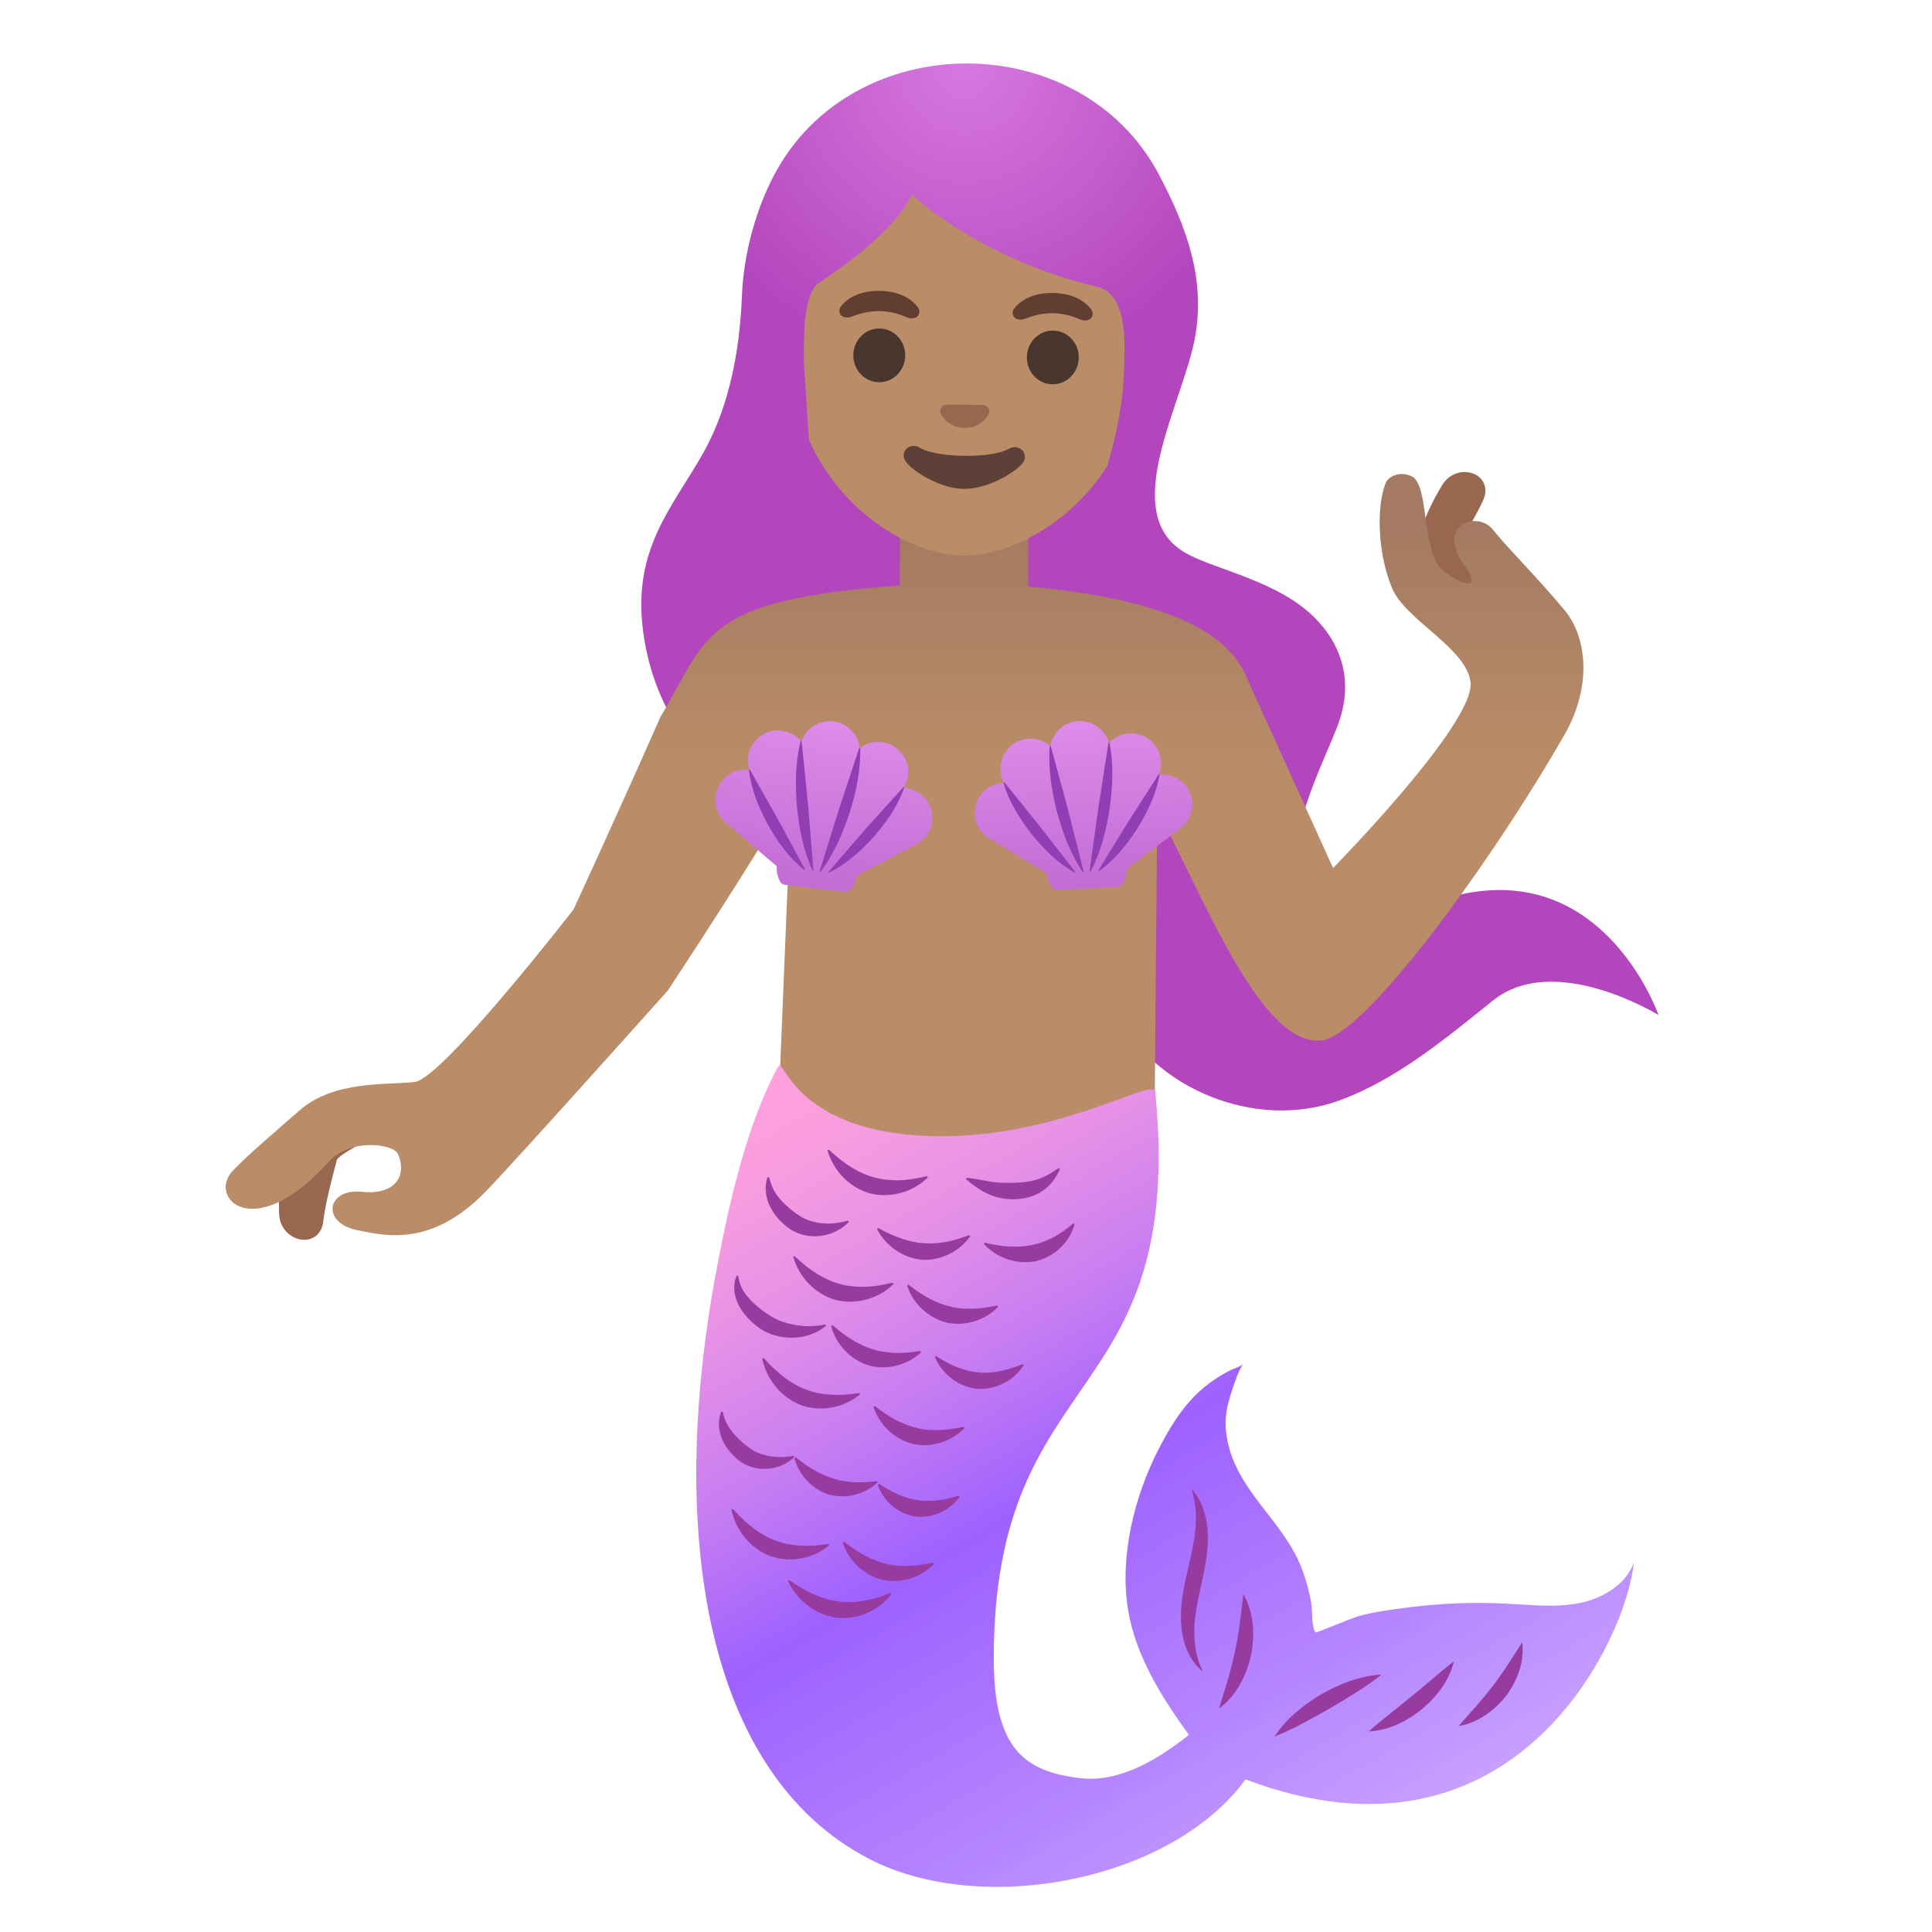 <svg enable-background="new 0 0 128 128" version="1.1" viewBox="0 0 128 128" xmlns="http://www.w3.org/2000/svg"><radialGradient id="a" cx="63.958" cy="125.58" r="20.279" gradientTransform="matrix(1 0 0 -1 0 130)" gradientUnits="userSpaceOnUse"><stop stop-color="#D777E0" offset=".005"/><stop stop-color="#B346BD" offset="1"/></radialGradient><path d="m87 60c-3-3 0.82-9.51 1.74-12.26 1.11-3.32-0.36-6.04-2.74-7.74-2.46-1.75-5.88-2.44-7.48-3.38-4.52-2.62-0.09-9.98 0.67-14.35 0.67-3.85-0.6-7.28-2.4-10.69-5.19-9.84-20.34-9.84-25.52 0.05-1.17 2.24-1.88 4.83-2.08 7.35-0.09 1.1-0.04 6.4-2.55 10.94-2.06 3.71-4.86 6.46-3.99 12.21 1.78 11.73 14.37 14.48 18.42 14.14 1.89-0.16 4.64-0.69 6.31 0.28 4.25 2.47 4.38 6.16 6.45 10.37 2.59 5.27 9.42 8.01 14.93 5.98 3.8-1.4 6.99-4.08 10.15-6.61 4.09-3.29 10.97 0.96 10.97 0.96s-3.88-11.25-14.73-7.53c-4.11 1.41-5.15 3.28-8.15 0.28z" fill="url(#a)"/><path d="m27.02 73.43c-0.21-0.34-0.67-0.47-1.36-0.61-0.16-0.03-0.4-0.09-0.46-0.11-1.15-0.54-3.24 0.12-4.07 0.52-2.59 1.26-2.7 5.45-2.64 7.19 0.04 1.04 0.85 1.69 1.62 1.72h0.05c0.67 0 1.17-0.47 1.25-1.18 0.09-0.83 0.4-2.23 0.91-4.12 0.19-0.38 2-1.29 2.87-1.73 1.51-0.76 1.79-0.93 1.88-1.25 0.04-0.14 0.02-0.32-0.05-0.43z" fill="#99674F"/><path d="m98.26 38.21c-0.13-0.08-0.27-0.15-0.41-0.21-0.17-0.08-0.33-0.15-0.48-0.26-0.53-0.4-0.61-1.24-0.46-1.84 0.11-0.42 0.39-0.92 0.68-1.45 0.24-0.44 0.49-0.89 0.7-1.38 0.28-0.66 0.06-1.32-0.54-1.63-0.66-0.34-1.66-0.18-2.19 0.68-0.87 1.42-2.74 4.96-1.16 7.23 0.62 0.9 1.65 1.49 2.74 1.57 0.08 0.01 0.15 0.01 0.23 0.01 0.39 0 0.73-0.08 1.01-0.24 0.48-0.27 0.77-0.77 0.73-1.27-0.02-0.48-0.33-0.91-0.85-1.21z" fill="#99674F"/><linearGradient id="b" x1="59.933" x2="59.933" y1="31.984" y2="75.101" gradientUnits="userSpaceOnUse"><stop stop-color="#A47B62" offset=".073"/><stop stop-color="#BA8D68" offset=".439"/></linearGradient><path d="m103.62 40.38c-2-2.38-3.67-3.99-4.71-5.29s-3.89-0.33-1.83 2.46c1.17 1.59-0.28 1.31-1.58 0.14s-0.82-5.55-1.95-6.12c-0.79-0.4-1.57-0.01-1.75 0.44-0.6 1.52-0.56 4.59 0.43 6.96 0.88 2.11 4.98 4 5.2 6.26 0.26 2.74-9.11 12.28-9.11 12.28s-4.06-8.94-5.56-12.25c-0.6-1.33-1.71-5.25-14.64-6.4v-3.91h-8.5v3.84c-13.14 0.96-12.67 3.32-15.87 8.72-2.54 5.78-5.75 12.74-5.75 12.74s-8.69 11.21-10.52 11.43c-1.84 0.23-5.32-0.14-7.65 1.9-1.33 1.17-3.49 3-4.42 4-1.67 1.79 1.43 4.9 6.38-0.62 1.42-1.58 4.29-1.18 4.58-0.5 0.62 1.46-0.21 2.73-2.38 2.5-2.33-0.25-2.75 2.04-0.33 2.54 2.03 0.42 5.02 1.08 8.58-2.62 2.25-2.34 12-13.25 12-13.25s5.59-8.44 8.19-13l-0.77 18.71 3.34 4.66c1.99 1.12 9.87 5.81 12 5l9.5-7.67 0.17-19.67c3.19 6.02 6.9 15.71 10.9 15.27 2.88-0.32 11.27-11.85 16.08-20.25 1.81-3.15 1.54-6.44-0.03-8.3z" fill="url(#b)"/><path d="m64.15 8.46c6.08 0.08 11.65 4.67 11.53 14.25-0.1 7.7-4.92 12.19-9.09 13.61-0.99 0.34-1.95 0.5-2.8 0.49-0.84-0.01-1.79-0.2-2.77-0.56-4.14-1.51-8.86-6.13-8.76-13.84 0.13-9.57 5.82-14.02 11.89-13.95z" fill="#BA8D68"/><path d="m49.36 26.85c1.04-5.33 0.53-7.24 0.88-9.18 0.3-1.65 1.92-12.53 13.93-12.38 13.72 0.17 13.26 12.74 13.26 12.74l-0.12 4.48s-0.36 2.65-1.87 5.75-3.01 5.26-3.01 5.26 1.99-4.69 2.04-9.15c0.01-1.03 0.39-4.85-1.76-5.36-7.88-1.87-12.3-6.12-12.3-6.12-1.19 2.52-4.86 4.96-6.18 5.88-1.08 0.76-0.97 3.95-0.97 5.3l0.41 6.2c-1.25-0.84-3.64-2-4.31-3.42z" fill="url(#a)"/><path d="m62.58 26.83c0.04-0.01 0.08-0.02 0.11-0.03l2.47 0.03c0.04 0 0.07 0.01 0.11 0.03 0.22 0.09 0.34 0.33 0.23 0.57s-0.61 0.93-1.6 0.92-1.47-0.71-1.58-0.96c-0.09-0.24 0.03-0.47 0.26-0.56z" fill="#99674F"/><path d="m60.95 29.67c1.1 0.67 4.75 0.72 5.87 0.07 0.64-0.37 1.29 0.22 1.02 0.8-0.27 0.57-2.27 1.87-3.99 1.85s-3.67-1.37-3.92-1.94c-0.26-0.6 0.39-1.17 1.02-0.78z" fill="#5D4037"/><g fill="#49362E"><ellipse transform="matrix(.013 -1 1 .013 45.165 93.083)" cx="69.71" cy="23.68" rx="1.78" ry="1.72"/><ellipse transform="matrix(.013 -1 1 .013 33.967 81.458)" cx="58.22" cy="23.53" rx="1.78" ry="1.72"/></g><g fill="#613E31"><path d="m67.19 20.44c0.33-0.43 1.1-1.05 2.57-1.03s2.22 0.66 2.54 1.1c0.14 0.19 0.1 0.42 0 0.55-0.1 0.12-0.37 0.24-0.67 0.13s-0.89-0.42-1.89-0.44c-0.99 0-1.59 0.29-1.9 0.39s-0.58-0.02-0.67-0.15c-0.09-0.14-0.13-0.36 0.02-0.55z"/><path d="m55.71 20.3c0.33-0.43 1.1-1.05 2.57-1.03s2.22 0.66 2.54 1.1c0.14 0.19 0.1 0.42 0 0.55-0.1 0.12-0.37 0.24-0.67 0.13s-0.89-0.42-1.89-0.44c-0.99 0-1.59 0.29-1.9 0.39s-0.58-0.02-0.67-0.15c-0.1-0.14-0.13-0.36 0.02-0.55z"/></g><linearGradient id="e" x1="55.236" x2="89.044" y1="61.526" y2="3.449" gradientTransform="matrix(1 0 0 -1 0 130)" gradientUnits="userSpaceOnUse"><stop stop-color="#FFA1DE" offset="0"/><stop stop-color="#F99DE0" offset=".085"/><stop stop-color="#E691E6" offset=".204"/><stop stop-color="#C87DF1" offset=".343"/><stop stop-color="#9F62FF" offset=".496"/><stop stop-color="#9E61FF" offset=".5"/><stop stop-color="#B98AFF" offset=".811"/><stop stop-color="#CBA6FF" offset="1"/></linearGradient><path d="m105.24 106.06c-0.2 0.06-0.4 0.11-0.61 0.15-1.56 0.31-3.16 0.12-4.75 0.04-2.23-0.12-4.47-0.03-6.68 0.26-1.09 0.14-2.23 0.29-3.29 0.59-0.26 0.08-2.72 1.09-2.75 1.06-0.3-0.43-0.19-1.42-0.29-1.98-0.13-0.76-0.34-1.51-0.61-2.23-1-2.65-3.3-4.41-4.44-6.95-0.53-1.18-0.78-2.54-0.5-3.81 0.15-0.68 0.7-2.44 1.07-2.84-0.19 0.2-0.59 0.29-0.83 0.41-0.65 0.32-1.26 0.72-1.82 1.18-1.32 1.11-2.24 2.61-3.01 4.13-1.59 3.13-2.56 7.04-2 10.55 0.49 3.05 2.24 5.85 4.04 8.32-2.08 1.65-4.61 3.16-7.17 2.87-3.72-0.43-5.76-1.93-5.76-7.93 0-19.75 12.74-16.44 10.7-37.56-0.1-1.01-6.73 3.31-15.2 2.94-8.73-0.39-9.42-5.25-9.77-4.62-2.1 3.82-3.27 9.12-4.08 13.38-3.31 17.46-0.8 33.46 10.06 39.12 7.49 3.9 20.05 1.49 24.97-5.25 18.01 6.81 25.31-9.58 25.72-14.36-0.44 1.26-1.67 2.12-3 2.53z" fill="url(#e)"/><path d="m50.97 78.02c0.16 0.75 0.49 1.18 0.84 1.57 0.37 0.38 0.77 0.72 1.2 0.98 0.35 0.24 0.8 0.38 1.32 0.46 0.53 0.06 1.11 0.05 1.84-0.16l0.08 0.07c-0.94 1.02-2.6 1.28-3.82 0.55-0.58-0.38-1.07-0.89-1.39-1.51-0.32-0.61-0.42-1.36-0.18-2.01l0.11 0.05z" fill="#983BA1"/><path d="m58.19 81.36c0.62 0.35 1.13 0.56 1.61 0.72 0.48 0.15 0.92 0.26 1.35 0.28 0.43 0.05 0.87 0.01 1.37-0.05 0.5-0.09 1.02-0.22 1.68-0.48l0.09 0.06c-0.71 1.03-1.97 1.65-3.23 1.57-1.26-0.12-2.4-0.94-2.96-2.04l0.09-0.06z" fill="#983BA1"/><path d="m60.2 85.12c0.56 0.44 1.02 0.73 1.47 0.96 0.45 0.22 0.87 0.39 1.29 0.48 0.41 0.12 0.86 0.15 1.36 0.15 0.5-0.01 1.04-0.07 1.74-0.22l0.08 0.08c-0.86 0.9-2.2 1.33-3.44 1.05-1.23-0.31-2.23-1.29-2.61-2.47l0.11-0.03z" fill="#983BA1"/><path d="m65.25 82.33c0.69 0.17 1.23 0.24 1.74 0.26 0.5 0.01 0.96-0.01 1.38-0.11 0.42-0.07 0.84-0.23 1.29-0.44 0.44-0.23 0.9-0.51 1.43-0.98l0.11 0.03c-0.32 1.21-1.36 2.2-2.6 2.47-1.25 0.24-2.58-0.22-3.42-1.15l0.07-0.08z" fill="#983BA1"/><path d="m48.92 84.55c0.1 0.81 0.48 1.22 0.86 1.64 0.39 0.39 0.87 0.76 1.34 1.04 0.43 0.27 0.96 0.44 1.55 0.55 0.59 0.1 1.22 0.13 2-0.03l0.07 0.08c-1.14 0.95-2.86 1.04-4.16 0.33-0.63-0.38-1.18-0.9-1.56-1.54-0.37-0.63-0.52-1.45-0.2-2.13l0.1 0.06z" fill="#983BA1"/><path d="m55.18 87.81c0.54 0.47 0.98 0.78 1.42 1.04 0.44 0.24 0.85 0.44 1.26 0.55 0.41 0.14 0.85 0.19 1.35 0.23 0.5 0.02 1.05-0.01 1.75-0.12l0.07 0.08c-0.9 0.86-2.27 1.21-3.49 0.87-1.21-0.38-2.16-1.41-2.48-2.61l0.12-0.04z" fill="#983BA1"/><path d="m62.03 89.85c0.59 0.38 1.06 0.61 1.51 0.78 0.46 0.15 0.87 0.27 1.27 0.29 0.4 0.06 0.82 0.02 1.3-0.05 0.48-0.09 0.98-0.22 1.63-0.49l0.09 0.06c-0.65 1.02-1.88 1.67-3.12 1.57-1.24-0.14-2.32-1-2.78-2.12l0.1-0.04z" fill="#983BA1"/><path d="m47.89 93.55c0.14 0.71 0.45 1.1 0.75 1.47 0.32 0.35 0.67 0.68 1.05 0.93 0.29 0.23 0.68 0.38 1.15 0.5 0.47 0.09 1 0.14 1.71 0l0.08 0.08c-0.91 0.9-2.47 1.06-3.56 0.32-0.52-0.38-0.95-0.88-1.21-1.46s-0.33-1.28-0.07-1.87l0.1 0.03z" fill="#983BA1"/><path d="m52.73 96.56c0.53 0.42 0.95 0.7 1.35 0.92 0.41 0.21 0.78 0.38 1.15 0.48 0.36 0.13 0.76 0.18 1.22 0.23 0.46 0.03 0.96 0.02 1.63-0.06l0.07 0.08c-0.83 0.79-2.1 1.12-3.23 0.81-1.12-0.35-2-1.31-2.29-2.42l0.1-0.04z" fill="#983BA1"/><path d="m58.25 98.31c0.55 0.37 0.98 0.59 1.39 0.76 0.41 0.15 0.77 0.27 1.13 0.31 0.35 0.07 0.73 0.06 1.17 0.04 0.44-0.04 0.92-0.12 1.55-0.32l0.09 0.07c-0.65 0.91-1.82 1.45-2.97 1.3-1.14-0.19-2.1-1.04-2.46-2.11l0.1-0.05z" fill="#983BA1"/><path d="m54.92 76.17c0.56 0.53 1.05 0.9 1.54 1.2 0.49 0.29 0.97 0.51 1.45 0.63 0.47 0.15 0.99 0.19 1.56 0.2 0.57-0.01 1.18-0.09 1.93-0.28l0.08 0.08c-0.98 0.98-2.49 1.41-3.86 1.06-1.36-0.39-2.43-1.53-2.8-2.86l0.1-0.03z" fill="#983BA1"/><path d="m64.07 78.03c0.72 0.08 1.29 0.23 1.79 0.29 0.5 0.05 0.93 0.06 1.43 0.04 0.47-0.01 0.89-0.07 1.34-0.19 0.44-0.13 0.92-0.37 1.5-0.78l0.1 0.04c-0.23 0.57-0.61 1.09-1.13 1.45-0.51 0.36-1.14 0.54-1.76 0.57s-1.25-0.07-1.82-0.32-1.07-0.62-1.53-1.01l0.08-0.09z" fill="#983BA1"/><path d="m52.65 83.23c0.56 0.53 1.05 0.9 1.54 1.2 0.49 0.29 0.97 0.51 1.45 0.63 0.47 0.15 0.99 0.19 1.56 0.2 0.57-0.01 1.18-0.09 1.93-0.28l0.08 0.08c-0.98 0.98-2.49 1.41-3.86 1.06-1.36-0.39-2.43-1.53-2.8-2.86l0.1-0.03z" fill="#983BA1"/><path d="m57.97 93.16c0.56 0.44 1.02 0.73 1.47 0.96 0.45 0.22 0.87 0.39 1.29 0.48 0.41 0.12 0.86 0.15 1.36 0.15 0.5-0.01 1.04-0.07 1.74-0.22l0.08 0.08c-0.86 0.9-2.2 1.33-3.44 1.05-1.23-0.31-2.23-1.29-2.61-2.47l0.11-0.03z" fill="#983BA1"/><path d="m50.61 89.99c0.52 0.57 0.97 0.98 1.44 1.33 0.47 0.33 0.92 0.6 1.39 0.75 0.46 0.19 0.97 0.28 1.54 0.33 0.57 0.04 1.18 0.01 1.94-0.11l0.07 0.08c-1.06 0.9-2.6 1.2-3.93 0.72-1.32-0.51-2.29-1.73-2.56-3.09l0.11-0.01z" fill="#983BA1"/><path d="m55.94 102.16c0.56 0.44 1.02 0.73 1.47 0.96 0.45 0.22 0.87 0.39 1.29 0.48 0.41 0.12 0.86 0.15 1.36 0.15 0.5-0.01 1.04-0.07 1.74-0.22l0.08 0.08c-0.86 0.9-2.2 1.33-3.44 1.05-1.23-0.31-2.23-1.29-2.61-2.47l0.11-0.03z" fill="#983BA1"/><path d="m48.57 99.99c0.52 0.57 0.97 0.98 1.44 1.33 0.47 0.33 0.92 0.6 1.39 0.75 0.46 0.19 0.97 0.28 1.54 0.33 0.57 0.04 1.18 0.01 1.94-0.11l0.07 0.08c-1.06 0.9-2.6 1.2-3.93 0.72-1.32-0.51-2.29-1.73-2.56-3.09l0.11-0.01z" fill="#983BA1"/><path d="m52.29 104.69c0.63 0.44 1.17 0.74 1.7 0.97 0.53 0.21 1.03 0.38 1.53 0.43 0.49 0.09 1.01 0.06 1.58-0.01 0.56-0.09 1.15-0.24 1.87-0.54l0.09 0.07c-0.83 1.11-2.28 1.74-3.68 1.56-1.4-0.21-2.62-1.18-3.18-2.45l0.09-0.03z" fill="#983BA1"/><path d="m84.44 115.05c0.79-1.2 1.91-2.09 3.11-2.81 1.22-0.69 2.54-1.21 3.98-1.3-1.12 0.9-2.28 1.56-3.43 2.25-1.18 0.66-2.32 1.33-3.66 1.86z" fill="#983BA1"/><path d="m90.68 114.71c0.98-0.87 1.92-1.55 2.83-2.32 0.93-0.74 1.78-1.53 2.82-2.32-0.32 1.28-1.14 2.35-2.13 3.17-1 0.81-2.21 1.41-3.52 1.47z" fill="#983BA1"/><path d="m96.64 114.35c0.83-0.95 1.58-1.75 2.26-2.65 0.69-0.89 1.26-1.82 1.95-2.89 0.17 1.27-0.32 2.54-1.07 3.55-0.79 0.99-1.88 1.79-3.14 1.99z" fill="#983BA1"/><path d="m80.76 113.2c0.41-1.33 0.8-2.51 1.05-3.75 0.28-1.24 0.4-2.47 0.56-3.85 0.7 1.23 0.79 2.71 0.51 4.08-0.3 1.36-0.99 2.68-2.12 3.52z" fill="#983BA1"/><path d="m79.7 110.75c-0.86-0.67-1.31-1.8-1.42-2.89-0.13-1.11 0.06-2.21 0.27-3.23 0.45-2.04 1.05-3.93 0.39-5.98 0.75 0.79 1.05 1.95 1.08 3.03 0.04 1.11-0.19 2.17-0.4 3.18-0.23 1.01-0.45 1.98-0.49 2.96-0.03 0.98 0.08 1.97 0.57 2.93z" fill="#983BA1"/><linearGradient id="d" x1="-1.622" x2="-1.622" y1="-30.365" y2="-40.925" gradientTransform="matrix(.994 .113 .113 -.994 60.254 17.878)" gradientUnits="userSpaceOnUse"><stop stop-color="#DE8BE9" offset=".005"/><stop stop-color="#C36DD5" offset="1"/></linearGradient><path d="m47.87 51.69c0.44-0.51 1.11-0.77 1.78-0.68-0.15-0.44-0.13-0.92 0.04-1.35 0.19-0.49 0.57-0.88 1.06-1.1 0.32-0.14 0.67-0.19 1.02-0.15 0.52 0.06 0.99 0.32 1.32 0.72 0.29-0.87 1.16-1.44 2.11-1.34s1.66 0.87 1.76 1.78c0.4-0.31 0.92-0.46 1.44-0.4 0.35 0.04 0.68 0.17 0.96 0.38 0.43 0.32 0.71 0.78 0.79 1.31 0.07 0.47-0.03 0.93-0.27 1.33 0.04 0 0.08 0.01 0.12 0.01 0.66 0.08 1.24 0.47 1.54 1.06 0.25 0.47 0.29 1.01 0.14 1.52-0.16 0.51-0.51 0.92-0.98 1.17l-3.93 2.06c-0.06 0.35-0.21 0.67-0.44 0.94-0.09 0.1-0.22 0.16-0.36 0.14l-3.97-0.47c-0.14-0.01-0.26-0.1-0.32-0.22-0.17-0.31-0.24-0.66-0.22-1.01l-3.37-2.88c-0.84-0.72-0.94-1.98-0.22-2.82z" fill="url(#d)"/><path d="m53.26 57.62c-1.05-0.85-1.76-1.89-2.38-2.98-0.59-1.11-1.1-2.26-1.26-3.6v-0.01c0-0.02 0.01-0.04 0.03-0.04 0.01 0 0.03 0.01 0.04 0.02l1.85 3.27 1.79 3.31c0.01 0.02 0 0.04-0.01 0.05-0.02 0-0.04-0.01-0.06-0.02z" fill="#903EB3"/><path d="m53.83 57.67c-0.63-1.38-0.88-2.79-1.03-4.21-0.11-1.42-0.13-2.86 0.24-4.33v-0.01c0.01-0.02 0.03-0.03 0.04-0.03s0.03 0.02 0.03 0.03l0.43 4.26 0.35 4.27c0 0.02-0.01 0.04-0.03 0.04s-0.03-0.01-0.04-0.02h0.01z" fill="#903EB3"/><path d="m56.99 49.58c0.04 1.51-0.28 2.9-0.7 4.27-0.46 1.35-1 2.67-1.91 3.88l-0.01 0.01c-0.01 0.02-0.03 0.02-0.05 0.01-0.01-0.01-0.02-0.03-0.01-0.04l1.27-4.08 1.34-4.06c0.01-0.02 0.03-0.03 0.05-0.02 0.01 0.01 0.03 0.02 0.03 0.03h-0.01z" fill="#903EB3"/><path d="m59.9 52.2c-0.45 1.27-1.19 2.28-2 3.23-0.84 0.92-1.76 1.78-2.96 2.38l-0.01 0.01c-0.02 0.01-0.04 0-0.05-0.02-0.01-0.01 0-0.03 0.01-0.04l2.45-2.83 2.51-2.78c0.01-0.01 0.04-0.02 0.05 0 0.01 0.01 0.01 0.03 0.01 0.04l-0.01 0.01z" fill="#903EB3"/><linearGradient id="c" x1="88.26" x2="88.26" y1="121.16" y2="110.6" gradientTransform="matrix(.999 -.051 -.051 -.999 -10.45 173.38)" gradientUnits="userSpaceOnUse"><stop stop-color="#DE8BE9" offset=".005"/><stop stop-color="#C36DD5" offset="1"/></linearGradient><path d="m64.86 52.82c0.35-0.58 0.97-0.94 1.65-0.96-0.22-0.41-0.28-0.88-0.18-1.34 0.11-0.52 0.42-0.97 0.86-1.26 0.29-0.19 0.63-0.3 0.98-0.32 0.52-0.03 1.03 0.16 1.42 0.49 0.15-0.9 0.91-1.62 1.86-1.66s1.78 0.58 2.02 1.46c0.35-0.38 0.84-0.61 1.36-0.64 0.35-0.02 0.7 0.06 1.01 0.22 0.47 0.24 0.82 0.65 0.99 1.16 0.14 0.45 0.13 0.92-0.05 1.35 0.04 0 0.08-0.01 0.12-0.01 0.66-0.03 1.29 0.26 1.69 0.79 0.32 0.42 0.46 0.95 0.38 1.48-0.07 0.53-0.35 0.99-0.77 1.31l-3.54 2.67c0 0.35-0.1 0.69-0.29 1-0.07 0.12-0.2 0.19-0.33 0.2l-3.98 0.2c-0.14 0.01-0.27-0.05-0.35-0.16-0.21-0.28-0.35-0.61-0.39-0.96l-3.79-2.29c-0.94-0.57-1.24-1.79-0.67-2.73z" fill="url(#c)"/><path d="m71.15 57.78c-1.17-0.67-2.04-1.58-2.83-2.55-0.76-1-1.45-2.05-1.83-3.35v-0.01c-0.01-0.02 0-0.04 0.02-0.04 0.01 0 0.03 0 0.04 0.01l2.36 2.93 2.31 2.97c0.01 0.02 0.01 0.04-0.01 0.05-0.01 0.01-0.03 0.01-0.04 0l-0.02-0.01z" fill="#903EB3"/><path d="m71.72 57.74c-0.85-1.25-1.32-2.61-1.7-3.98-0.34-1.39-0.59-2.8-0.47-4.31v-0.01c0-0.02 0.02-0.03 0.04-0.03s0.03 0.01 0.03 0.03l1.12 4.13 1.05 4.15c0 0.02-0.01 0.04-0.03 0.04-0.01 0-0.03 0-0.04-0.02z" fill="#903EB3"/><path d="m73.51 49.24c0.29 1.48 0.2 2.91 0.01 4.33-0.23 1.41-0.55 2.8-1.25 4.14l-0.01 0.01c-0.01 0.02-0.03 0.03-0.05 0.01-0.01-0.01-0.02-0.02-0.02-0.04l0.59-4.24 0.66-4.23c0-0.02 0.02-0.03 0.04-0.03s0.03 0.01 0.03 0.03v0.02z" fill="#903EB3"/><path d="m76.82 51.35c-0.24 1.33-0.8 2.44-1.45 3.51-0.68 1.05-1.44 2.04-2.53 2.83l-0.01 0.01c-0.02 0.01-0.04 0.01-0.05-0.01-0.01-0.01-0.01-0.03 0-0.04l1.96-3.19 2.02-3.15c0.01-0.02 0.03-0.02 0.05-0.01 0.01 0.01 0.02 0.02 0.02 0.04l-0.01 0.01z" fill="#903EB3"/></svg>
